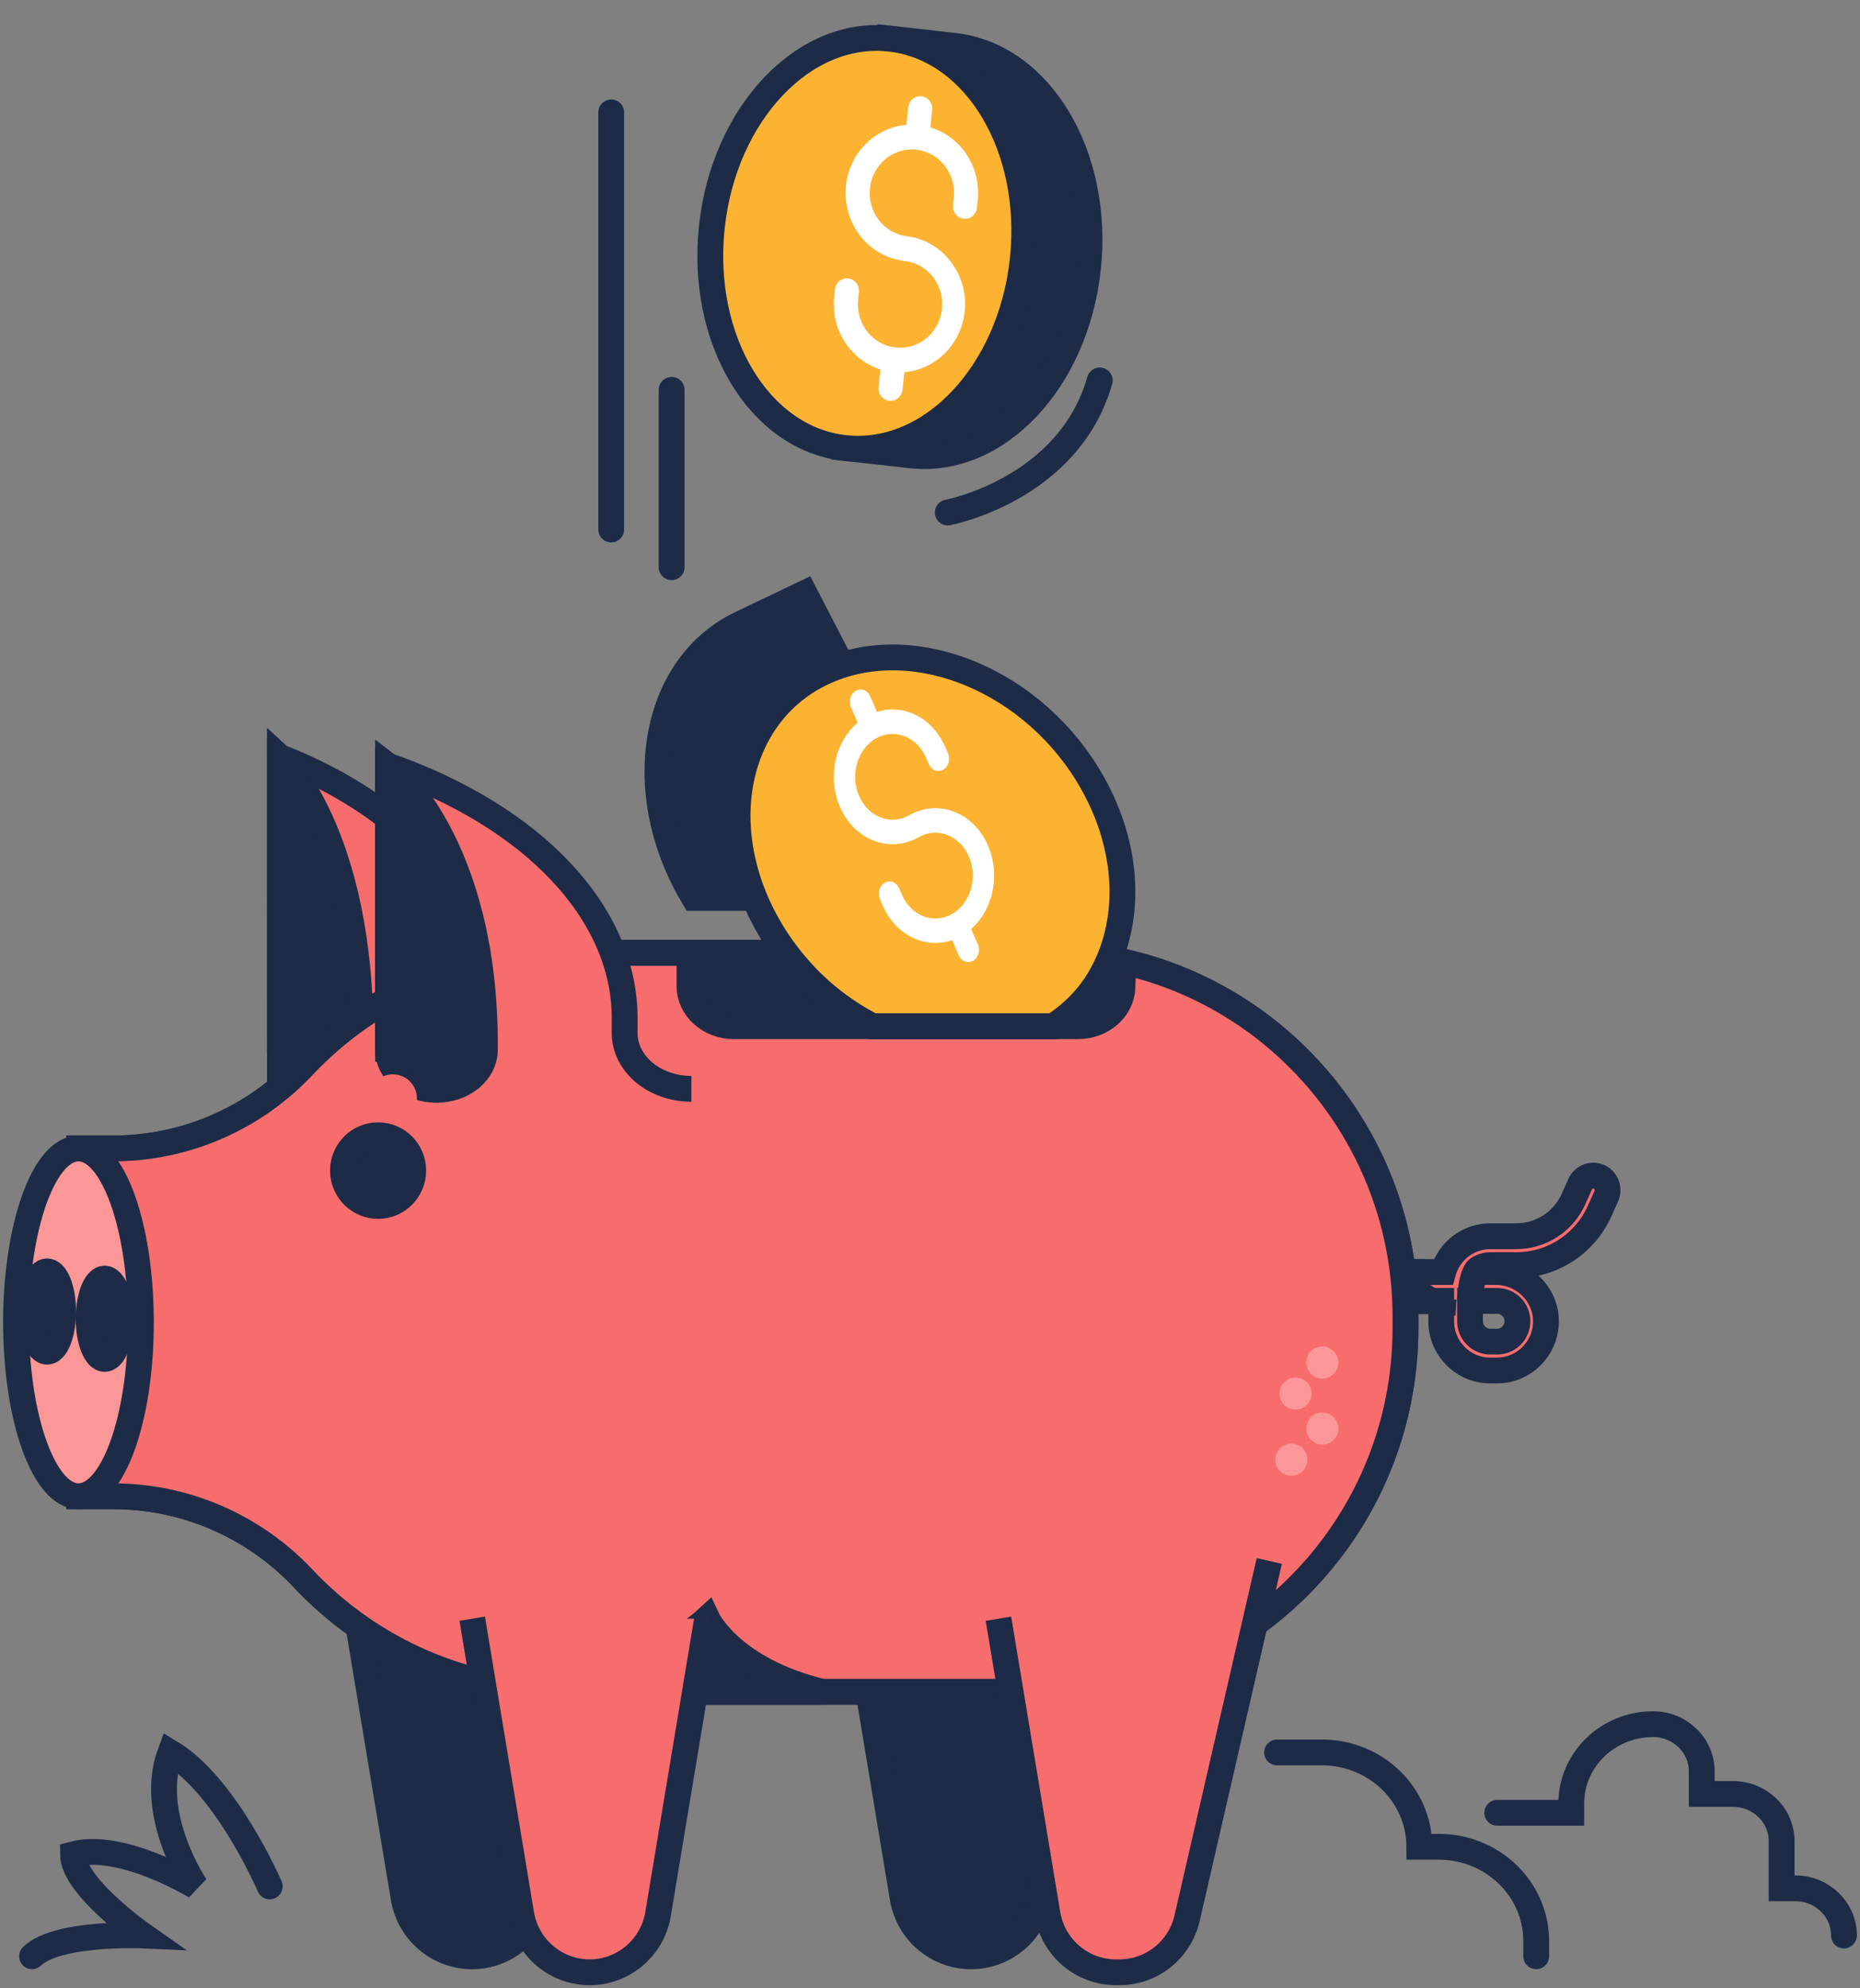 <svg xmlns="http://www.w3.org/2000/svg" width="116" height="124" viewBox="0 0 116 124"><rect x="0" y="0" width="116" height="124" fill="#808080" stroke="none"/><g fill="none" fill-rule="evenodd" transform="translate(1 1.35)"><g stroke="#1D2B47" stroke-width="1.61" transform="translate(0 45.868)"><path fill="#F76D6D" fill-rule="nonzero" d="M92.366,38.251 L91.933,38.251 C90.249,38.251 88.883,36.876 88.883,35.181 L88.883,33.912 L86.684,33.912 C86.205,33.917 85.803,33.552 85.76,33.072 C85.744,32.824 85.83,32.579 85.999,32.397 C86.168,32.216 86.405,32.112 86.652,32.112 L89.003,32.112 C89.377,30.792 90.574,29.881 91.937,29.879 L93.567,29.879 C95.103,29.879 96.497,28.974 97.13,27.565 L97.552,26.628 C97.653,26.401 97.844,26.227 98.078,26.147 C98.312,26.067 98.569,26.088 98.787,26.205 C99.205,26.441 99.371,26.961 99.168,27.398 L98.763,28.307 C97.84,30.362 95.807,31.682 93.567,31.68 L91.936,31.68 C91.627,31.68 91.329,31.795 91.099,32.001 C91.08,32.019 91.074,32.047 91.083,32.071 C91.092,32.095 91.115,32.111 91.141,32.112 L92.304,32.112 C94.011,32.112 95.443,33.518 95.414,35.235 C95.384,36.908 94.028,38.249 92.366,38.251 L92.366,38.251 Z M90.68,33.912 L90.68,35.181 C90.681,35.882 91.244,36.449 91.94,36.451 L92.373,36.451 C93.07,36.451 93.635,35.882 93.635,35.181 C93.635,34.48 93.07,33.912 92.373,33.912 L90.68,33.912 Z"/><path d="M91.302,31.861 C91.302,31.861 90.767,31.861 90.677,33.931"/><path fill="#F76D6D" fill-rule="nonzero" d="M16.455,18.46 L16.455,0 C24.682,3.206 29.775,9.217 29.775,15.733 L29.775,16.66 C29.775,18.589 31.458,20.147 33.535,20.147"/><path fill="#1D2B47" fill-rule="nonzero" d="M4.659 52.741 7.719 71.156C8.071 73.251 9.873 74.786 11.985 74.787 14.097 74.787 15.901 73.252 16.253 71.156L19.313 52.741M35.782 52.741 38.84 71.156C39.192 73.252 40.996 74.787 43.108 74.787 45.22 74.787 47.024 73.252 47.376 71.156L50.436 52.741M0 0C0 0 5.115 4.704 5.031 17.722 5.021 19.093 3.917 20.201 2.555 20.208L2.494 20.208C1.12 20.208.007 24.069.007 22.687L0 0ZM70.644 32.112 69.304 32.112 69.304 33.931 72 33.931C72 33.931 70.644 33.656 70.644 32.112Z" transform="translate(16.455)"/><path fill="#F76D6D" fill-rule="nonzero" d="M64.124,12.209 L34.248,12.209 C28.066,12.202 22.155,14.757 17.905,19.275 C14.826,22.546 10.547,24.4 6.07,24.404 L3.939,24.404 L3.939,46.096 L6.075,46.096 C10.552,46.1 14.831,47.954 17.91,51.226 C22.158,55.742 28.068,58.298 34.248,58.291 L64.124,58.291 C76.566,58.29 86.652,48.137 86.652,35.614 L86.652,34.888 C86.652,22.364 76.567,12.211 64.124,12.209 L64.124,12.209 Z"/><path fill="#F76D6D" fill-rule="nonzero" d="M64.124,12.209 L34.248,12.209 C28.066,12.202 22.155,14.757 17.905,19.275 C14.826,22.546 10.547,24.4 6.07,24.404 L3.939,24.404 L3.939,46.096 L6.075,46.096 C10.552,46.1 14.831,47.954 17.91,51.226 C22.158,55.742 28.068,58.298 34.248,58.291 L64.124,58.291 C76.566,58.29 86.652,48.137 86.652,35.614 L86.652,34.888 C86.652,22.364 76.567,12.211 64.124,12.209 L64.124,12.209 Z"/><path fill="#1D2B47" fill-rule="nonzero" d="M43.102,53.731 C39.078,57.421 35.222,54.603 33.538,58.28 C33.774,58.28 34.01,58.291 34.248,58.291 L50.284,58.291 C44.587,56.911 43.102,53.731 43.102,53.731 L43.102,53.731 Z"/><ellipse cx="3.894" cy="35.251" fill="#FC9797" fill-rule="nonzero" rx="3.894" ry="10.845"/><ellipse cx="5.528" cy="35.026" fill="#1D2B47" fill-rule="nonzero" rx="1" ry="2.506"/><ellipse cx="1.938" cy="34.576" fill="#1D2B47" fill-rule="nonzero" rx="1" ry="2.506"/><path fill="#F76D6D" fill-rule="nonzero" d="M23.202,18.999 L23.202,0.536 C32.318,3.742 37.956,9.754 37.956,16.271 L37.956,17.201 C37.956,19.13 39.819,20.687 42.119,20.687"/><path fill="#1D2B47" fill-rule="nonzero" d="M23.202,0.536 C23.202,0.536 29.341,5.244 29.24,18.258 C29.229,19.629 27.903,20.739 26.269,20.744 L26.187,20.744 C24.539,20.744 23.202,19.627 23.202,18.245 L23.202,0.536 Z"/><path fill="#F76D6D" fill-rule="nonzero" d="M28.45 53.731 31.505 72.151C31.858 74.247 33.661 75.782 35.773 75.782 37.886 75.782 39.689 74.247 40.041 72.151L43.102 53.731M61.269 53.731 64.327 72.151C64.679 74.248 66.485 75.783 68.598 75.782L68.817 75.782C70.833 75.782 72.581 74.381 73.035 72.405L78.16 50.132"/><ellipse cx="22.58" cy="25.786" fill="#1D2B47" fill-rule="nonzero" rx="2.191" ry="2.205"/></g><circle cx="23.5" cy="67.15" r="1.5" fill="#F76D6D" fill-rule="nonzero"/><line x1="89.031" x2="88.969" y1="79.65" y2="80.65" fill="#F76D6D" fill-rule="nonzero" stroke="#1D2B47" stroke-width="1.61"/><path fill="#1D2B47" fill-rule="nonzero" stroke="#1D2B47" stroke-width="1.61" d="M69,60.24 C67.302,59.847 65.556,59.649 63.803,59.65 L42,59.65 L42,60.151 C42,61.531 43.242,62.65 44.774,62.65 L66.23,62.65 C67.723,62.65 68.948,61.584 69,60.24 L69,60.24 Z"/><g fill="#FC9797" fill-rule="nonzero" transform="translate(79 82.65)"><circle cx="2.466" cy=".97" r="1"/><circle cx=".534" cy="7.03" r="1"/><circle cx=".8" cy="2.909" r="1"/><circle cx="2.466" cy="5.089" r="1"/></g><path fill="#1D2B47" fill-rule="nonzero" stroke="#1D2B47" stroke-width="1.61" d="M49.176,35.65 L45.193,37.552 C39.971,40.047 38.431,47.279 41.752,53.702 C41.919,54.027 42.096,54.342 42.282,54.65 L59,54.65 L49.176,35.65 Z"/><path fill="#FCB332" fill-rule="nonzero" stroke="#1D2B47" stroke-width="1.61" d="M67.125,47.46 C63.569,41.156 56.154,38.038 50.562,40.484 C44.97,42.929 43.319,50.032 46.875,56.336 C47.433,57.327 48.105,58.265 48.88,59.135 C50.126,60.547 51.664,61.74 53.411,62.65 L64.687,62.65 C66.052,61.767 67.133,60.587 67.826,59.225 C69.546,55.958 69.428,51.542 67.125,47.46 L67.125,47.46 Z"/><g fill="#FFF" fill-rule="nonzero" transform="translate(51 41.65)"><path d="M2.034,1.685 C3.847,0.655 6.044,1.501 6.947,3.576 L7.122,3.979 C7.286,4.356 7.152,4.814 6.823,5.002 C6.494,5.19 6.094,5.036 5.93,4.659 L5.755,4.256 C5.182,2.933 3.782,2.393 2.628,3.05 C1.473,3.707 1.002,5.312 1.575,6.636 C2.149,7.959 3.549,8.499 4.703,7.842 C6.515,6.809 8.715,7.656 9.616,9.733 C10.517,11.81 9.779,14.332 7.967,15.365 C6.155,16.398 3.955,15.552 3.054,13.475 L2.879,13.073 C2.773,12.829 2.789,12.538 2.92,12.311 C3.052,12.083 3.279,11.954 3.517,11.971 C3.754,11.988 3.966,12.148 4.072,12.393 L4.245,12.795 C4.819,14.119 6.219,14.659 7.373,14.002 C8.527,13.344 8.999,11.739 8.425,10.416 C7.852,9.093 6.452,8.553 5.298,9.21 C3.485,10.243 1.285,9.396 0.384,7.318 C-0.517,5.24 0.222,2.718 2.034,1.685 L2.034,1.685 Z"/><path d="M7.405 13.984C7.563 13.891 7.746 13.876 7.914 13.94 8.082 14.005 8.22 14.145 8.297 14.327L8.993 15.917C9.144 16.292 9.007 16.736 8.685 16.92 8.362 17.104 7.97 16.96 7.801 16.595L7.112 15.008C7.032 14.827 7.018 14.618 7.073 14.426 7.128 14.234 7.248 14.075 7.405 13.984L7.405 13.984ZM1.374.079C1.703-.107 2.102.046 2.267.423L2.956 2.012C3.062 2.258 3.046 2.549 2.913 2.777 2.781 3.005 2.552 3.134 2.314 3.116 2.076 3.098 1.864 2.936 1.758 2.691L1.069 1.102C.908.723 1.044.266 1.374.079L1.374.079Z"/></g><g fill-rule="nonzero" stroke="#1D2B47" stroke-width="1.61" transform="translate(42.001)"><path fill="#1D2B47" d="M13.808,27.048 C19.158,27.651 24.103,22.424 24.851,15.372 C25.599,8.319 21.87,2.114 16.521,1.51 L12.442,1.05 L9.729,26.593 L13.808,27.048 Z"/><ellipse cx="11.088" cy="13.826" fill="#FCB332" rx="12.841" ry="9.748" transform="rotate(-83.75 11.088 13.826)"/></g><g fill="#FFF" fill-rule="nonzero" transform="translate(51 4.65)"><path d="M3.683,17.21 C1.416,16.951 -0.221,14.848 0.024,12.508 L0.073,12.049 C0.119,11.624 0.49,11.317 0.901,11.364 C1.313,11.411 1.611,11.794 1.565,12.219 L1.518,12.678 C1.402,13.769 1.935,14.825 2.868,15.353 C3.801,15.88 4.95,15.776 5.78,15.089 C6.61,14.401 6.956,13.266 6.658,12.212 C6.36,11.158 5.476,10.393 4.418,10.274 C2.15,10.017 0.513,7.912 0.762,5.572 C1.01,3.232 3.05,1.543 5.318,1.799 C7.586,2.056 9.224,4.161 8.975,6.501 L8.928,6.96 C8.898,7.235 8.729,7.473 8.484,7.585 C8.238,7.696 7.953,7.664 7.737,7.501 C7.521,7.337 7.405,7.067 7.434,6.791 L7.483,6.332 C7.642,4.842 6.599,3.502 5.155,3.338 C3.711,3.175 2.412,4.25 2.253,5.74 C2.095,7.231 3.137,8.571 4.581,8.735 C6.816,9.03 8.409,11.118 8.164,13.428 C7.919,15.739 5.926,17.421 3.683,17.211 L3.683,17.21 Z"/><path d="M5.118 3.332C4.92 3.31 4.739 3.208 4.614 3.047 4.489 2.887 4.432 2.682 4.454 2.478L4.644.688C4.69.264 5.06-.042 5.471.005 5.882.051 6.179.432 6.135.856L5.946 2.646C5.924 2.851 5.825 3.038 5.67 3.167 5.514 3.295 5.316 3.355 5.118 3.332L5.118 3.332ZM3.456 18.995C3.044 18.948 2.746 18.566 2.791 18.14L2.981 16.347C3.01 16.072 3.18 15.833 3.425 15.722 3.671 15.61 3.955 15.642 4.172 15.806 4.388 15.97 4.504 16.24 4.474 16.515L4.285 18.305C4.264 18.51 4.165 18.699 4.009 18.828 3.854 18.957 3.654 19.018 3.456 18.995L3.456 18.995Z"/></g><g stroke="#1D2B47" stroke-linecap="round" stroke-width="1.61" transform="translate(1 5.66)"><line x1="36.119" x2="36.119" y2="26.012" fill="#1D2B47" fill-rule="nonzero"/><line x1="39.886" x2="39.886" y1="17.302" y2="28.366" fill="#1D2B47" fill-rule="nonzero"/><path d="M57.108 8.239C57.108 8.239 64.643 6.827 66.587 0M77.645 85.567 80.44 85.567C83.795 85.567 86.516 88.201 86.517 91.451L87.732 91.451C91.087 91.452 93.807 94.086 93.807 97.336L93.807 98.278M91.377 89.332 95.994 89.332 95.994 88.748C95.994 86.017 98.279 83.803 101.099 83.803 102.773 83.807 104.128 85.122 104.129 86.743L104.129 88.156 106.074 88.156C107.752 88.156 109.112 89.473 109.112 91.098L109.112 94.041 109.963 94.041C111.64 94.041 113 95.358 113 96.983M14.822 93.923C14.822 93.923 12.147 87.685 8.625 85.567 7.165 89.451 10.203 93.923 10.203 93.923 10.203 93.923 5.586 91.098 2.549 91.922 2.549 93.923 6.926 96.983 6.926 96.983 6.926 96.983 1.58 96.747 0 98.278" transform="translate(0 16.713)"/></g></g></svg>